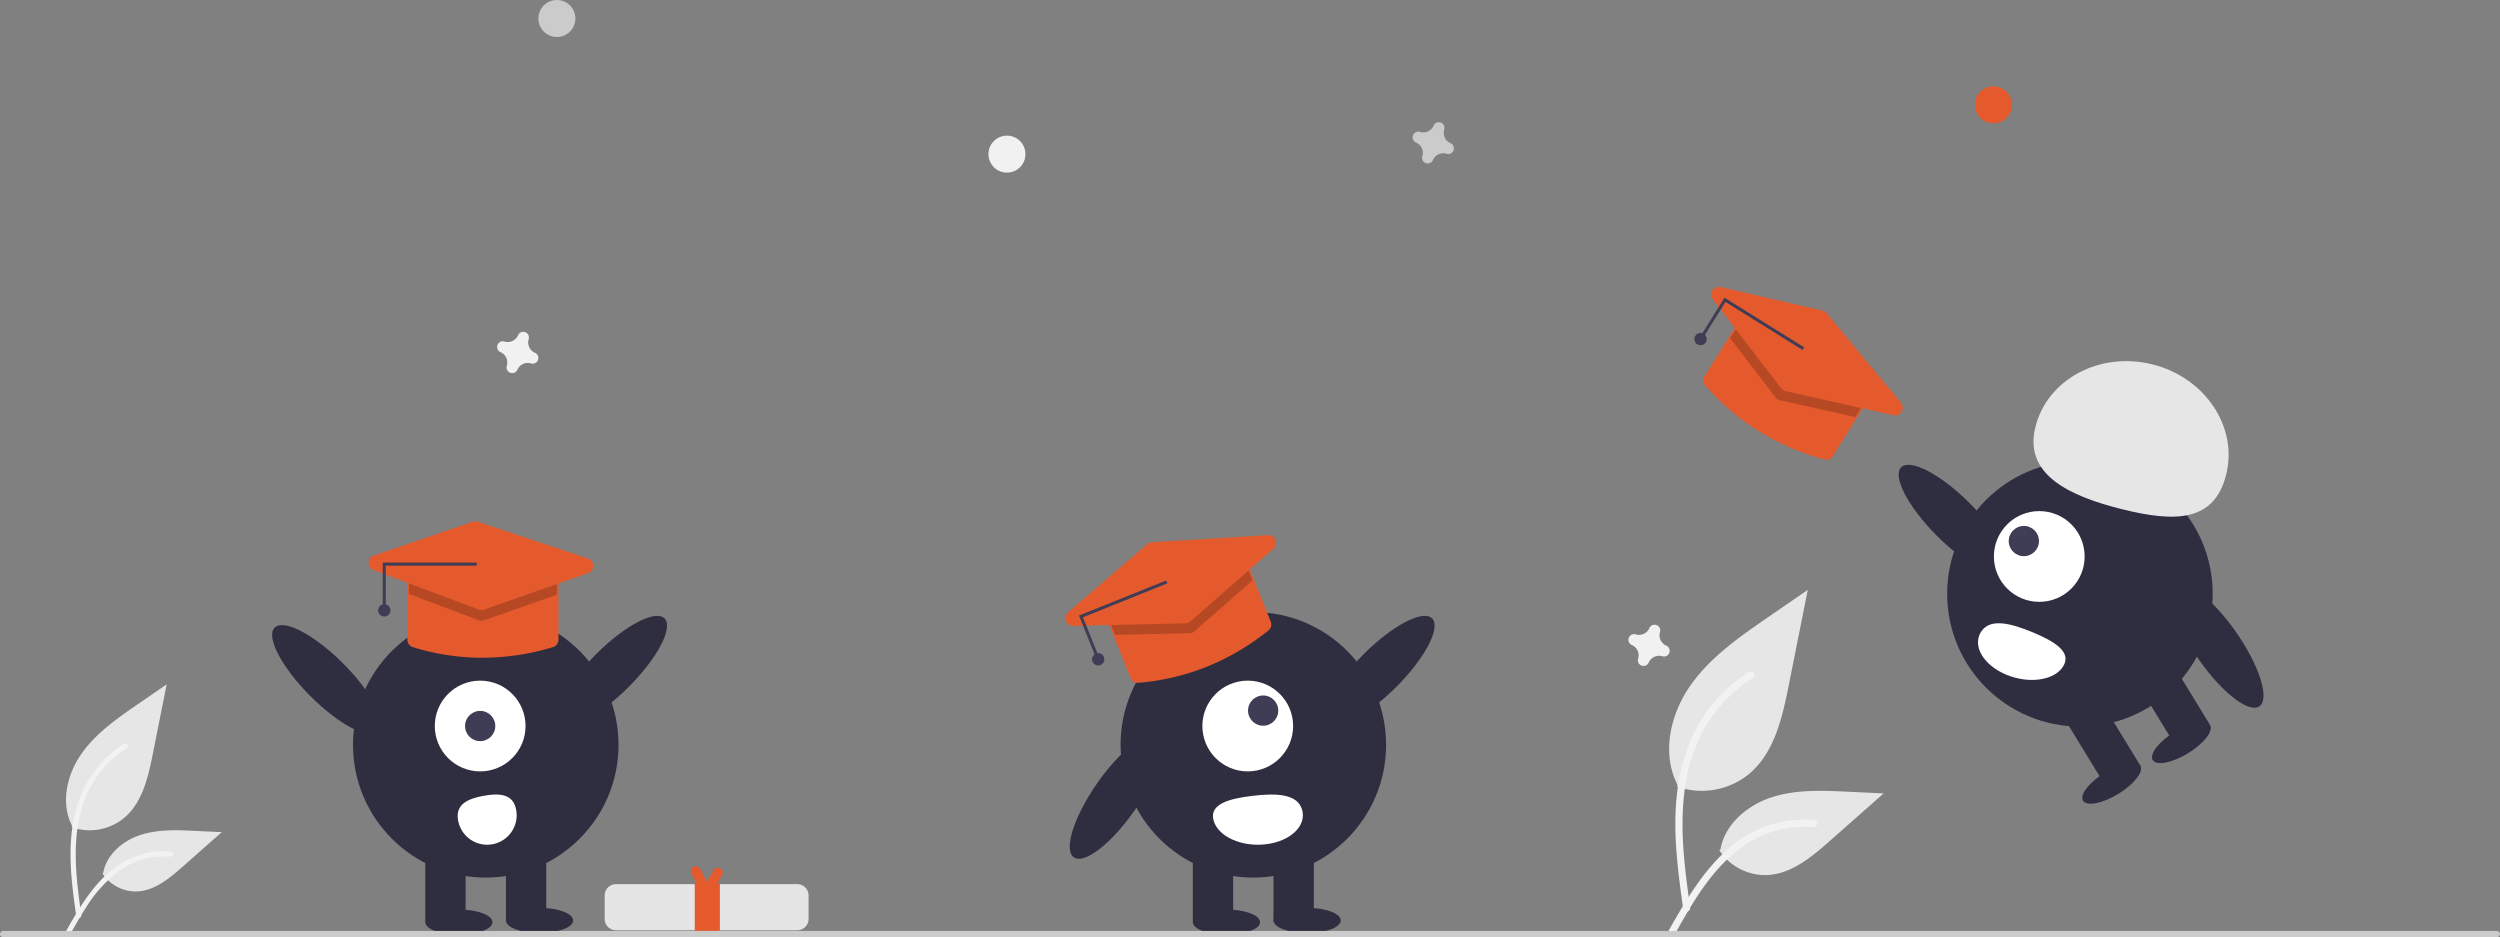 <svg xmlns="http://www.w3.org/2000/svg" data-name="Layer 1" width="811" height="304" viewBox="0 0 811 304">
    <rect x="0" y="0" width="811" height="304" fill="#808080" stroke="none"/>
    <path id="b659e8b5-7e24-4e9b-ab8e-27842b197401-603" data-name="Path 438"
          d="M217.772,566.343a17.584,17.584,0,0,0,16.98-2.991c5.947-4.992,7.812-13.214,9.329-20.828L248.569,520l-9.395,6.469c-6.757,4.652-13.666,9.454-18.343,16.192s-6.719,15.938-2.961,23.229"
          transform="translate(-194.5 -298)" fill="#e6e6e6"/>
    <path id="bfce889d-851c-4599-b1ba-72c9c39792e6-604" data-name="Path 439"
          d="M219.222,595.18c-1.183-8.615-2.399-17.342-1.568-26.049.737-7.733,3.096-15.285,7.9-21.48a35.733,35.733,0,0,1,9.168-8.308c.917-.578,1.76.874.848,1.45a33.97,33.97,0,0,0-13.438,16.212c-2.925,7.441-3.395,15.552-2.891,23.456.305,4.78.952,9.528,1.602,14.271a.87.87,0,0,1-.587,1.033.845.845,0,0,1-1.033-.587Z"
          transform="translate(-194.5 -298)" fill="#f2f2f2"/>
    <path id="ac886c1d-ef9d-4a77-9e33-50e4cbfa9f0b-605" data-name="Path 442"
          d="M227.734,581.356a12.944,12.944,0,0,0,11.279,5.823c5.711-.271,10.47-4.255,14.754-8.039l12.673-11.19-8.387-.401c-6.032-.289-12.219-.56-17.964,1.302s-11.043,6.337-12.094,12.284"
          transform="translate(-194.5 -298)" fill="#e6e6e6"/>
    <path id="f8957600-c762-4aa2-be12-aeea5f20d384-606" data-name="Path 443"
          d="M215.88,600.133c5.693-10.073,12.296-21.268,24.095-24.847a26.888,26.888,0,0,1,10.134-1.046c1.076.093.807,1.751-.267,1.659a24.979,24.979,0,0,0-16.173,4.279A42.038,42.038,0,0,0,222.553,592.173c-1.841,2.803-3.49,5.726-5.139,8.644C216.888,601.75,215.347,601.076,215.88,600.133Z"
          transform="translate(-194.5 -298)" fill="#f2f2f2"/>
    <path id="f5e70a17-e793-41c1-a2dd-69237c970f4c-607" data-name="Path 438"
          d="M738.527,553.176a24.215,24.215,0,0,0,23.383-4.119c8.19-6.874,10.758-18.196,12.847-28.682l6.18-31.017-12.938,8.908c-9.305,6.406-18.818,13.019-25.26,22.298s-9.252,21.947-4.078,31.988"
          transform="translate(-194.5 -298)" fill="#e6e6e6"/>
    <path id="b90780e1-a28a-4a8c-9c47-a4f5fb7f1aa8-608" data-name="Path 439"
          d="M740.524,592.886c-1.628-11.864-3.304-23.881-2.159-35.872,1.015-10.649,4.264-21.049,10.878-29.579a49.206,49.206,0,0,1,12.625-11.44c1.262-.796,2.424,1.204,1.167,1.997a46.779,46.779,0,0,0-18.504,22.326c-4.029,10.246-4.675,21.416-3.982,32.3.419,6.582,1.311,13.121,2.206,19.653a1.198,1.198,0,0,1-.808,1.423,1.163,1.163,0,0,1-1.423-.808Z"
          transform="translate(-194.5 -298)" fill="#f2f2f2"/>
    <path id="b244f669-d0df-4dab-b5dc-a763144460fd-609" data-name="Path 442"
          d="M752.246,573.85a17.825,17.825,0,0,0,15.531,8.019c7.864-.373,14.418-5.86,20.317-11.07l17.452-15.409-11.55-.553c-8.306-.398-16.827-.771-24.738,1.793s-15.208,8.726-16.654,16.915"
          transform="translate(-194.5 -298)" fill="#e6e6e6"/>
    <path id="e7416fa3-7efb-4d63-8b89-2e15a53e835a-610" data-name="Path 443"
          d="M735.922,599.706c7.84-13.871,16.932-29.288,33.181-34.216a37.026,37.026,0,0,1,13.955-1.441c1.482.128,1.112,2.412-.367,2.285a34.398,34.398,0,0,0-22.272,5.892c-6.28,4.275-11.17,10.218-15.308,16.519-2.535,3.861-4.806,7.884-7.076,11.903C737.309,601.933,735.188,601.005,735.922,599.706Z"
          transform="translate(-194.5 -298)" fill="#f2f2f2"/>
    <path d="M665.049,344.456a3.675,3.675,0,0,1-2.047-4.441,1.766,1.766,0,0,0,.08-.408h0a1.843,1.843,0,0,0-3.31-1.221h0a1.766,1.766,0,0,0-.204.362,3.675,3.675,0,0,1-4.441,2.047,1.765,1.765,0,0,0-.408-.08h0a1.843,1.843,0,0,0-1.221,3.31h0a1.766,1.766,0,0,0,.362.204,3.675,3.675,0,0,1,2.047,4.441,1.766,1.766,0,0,0-.08.408h0A1.843,1.843,0,0,0,659.137,350.3h0a1.766,1.766,0,0,0,.204-.362,3.675,3.675,0,0,1,4.441-2.047,1.767,1.767,0,0,0,.408.08h0a1.843,1.843,0,0,0,1.221-3.31h0A1.767,1.767,0,0,0,665.049,344.456Z"
          transform="translate(-194.5 -298)" fill="#cbcbcb" style="isolation:isolate"/>
    <path d="M735.049,507.456a3.675,3.675,0,0,1-2.047-4.441,1.766,1.766,0,0,0,.08-.408h0a1.843,1.843,0,0,0-3.31-1.221h0a1.766,1.766,0,0,0-.204.362,3.675,3.675,0,0,1-4.441,2.047,1.765,1.765,0,0,0-.408-.08h0a1.843,1.843,0,0,0-1.221,3.31h0a1.766,1.766,0,0,0,.362.204,3.675,3.675,0,0,1,2.047,4.441,1.766,1.766,0,0,0-.08.408h0A1.843,1.843,0,0,0,729.137,513.3h0a1.766,1.766,0,0,0,.204-.362,3.675,3.675,0,0,1,4.441-2.047,1.767,1.767,0,0,0,.408.08h0a1.843,1.843,0,0,0,1.221-3.31h0A1.767,1.767,0,0,0,735.049,507.456Z"
          transform="translate(-194.5 -298)" fill="#f1f1f1" style="isolation:isolate"/>
    <path d="M368.049,412.456a3.675,3.675,0,0,1-2.047-4.441,1.766,1.766,0,0,0,.08-.408h0a1.843,1.843,0,0,0-3.31-1.221h0a1.766,1.766,0,0,0-.204.362,3.675,3.675,0,0,1-4.441,2.047,1.765,1.765,0,0,0-.408-.08h0a1.843,1.843,0,0,0-1.221,3.31h0a1.766,1.766,0,0,0,.362.204,3.675,3.675,0,0,1,2.047,4.441,1.766,1.766,0,0,0-.08.408h0A1.843,1.843,0,0,0,362.137,418.3h0a1.766,1.766,0,0,0,.204-.362,3.675,3.675,0,0,1,4.441-2.047,1.767,1.767,0,0,0,.408.08h0a1.843,1.843,0,0,0,1.221-3.31h0A1.767,1.767,0,0,0,368.049,412.456Z"
          transform="translate(-194.5 -298)" fill="#f1f1f1" style="isolation:isolate"/>
    <circle cx="326.654" cy="50" r="6" fill="#f1f1f1" style="isolation:isolate"/>
    <circle cx="646.654" cy="34" r="6" fill="#e55a2d"/>
    <circle cx="180.654" cy="6" r="6" fill="#cbcbcb"/>
    <circle cx="157.58" cy="241.623" r="43.067" fill="#2f2e41"/>
    <rect x="137.954" y="275.423" width="13.084" height="23.442" fill="#2f2e41"/>
    <rect x="164.122" y="275.423" width="13.084" height="23.442" fill="#2f2e41"/>
    <ellipse cx="148.857" cy="299.137" rx="10.903" ry="4.089" fill="#2f2e41"/>
    <ellipse cx="175.025" cy="298.592" rx="10.903" ry="4.089" fill="#2f2e41"/>
    <ellipse cx="393.184" cy="515.502" rx="23.892" ry="7.501"
             transform="translate(-443.888 131.258) rotate(-45.022)" fill="#2f2e41"/>
    <ellipse cx="300.478" cy="518.502" rx="7.501" ry="23.892"
             transform="translate(-473.069 66.113) rotate(-44.978)" fill="#2f2e41"/>
    <circle cx="155.768" cy="235.52" r="14.719" fill="#fff"/>
    <circle cx="155.768" cy="235.52" r="4.906" fill="#3f3d56"/>
    <path d="M361.952,560.743a9.572,9.572,0,0,1-18.835,3.429h0l-.003-.018c-.942-5.202,3.08-7.043,8.283-7.985S361.011,555.541,361.952,560.743Z"
          transform="translate(-194.5 -298)" fill="#fff"/>
    <path d="M394.31,584.823a3.66,3.66,0,0,0-3.656,3.656v7.637a3.66,3.66,0,0,0,3.656,3.656l58.83,0a3.66,3.66,0,0,0,3.656-3.656v-7.637a3.66,3.66,0,0,0-3.656-3.656Z"
          transform="translate(-194.5 -298)" fill="#e5e5e5"/>
    <path d="M428.142,579.737a1.586,1.586,0,0,0-2.166.58l-2.186,3.787-2.142-4.234a1.586,1.586,0,1,0-2.829,1.432l1.667,3.295h-.611V600h8.155l0-15.403h-.862l1.555-2.694A1.586,1.586,0,0,0,428.142,579.737Z"
          transform="translate(-194.5 -298)" fill="#e55a2d"/>
    <path d="M350.971,511.375a76.085,76.085,0,0,1-22.565-3.447,2.529,2.529,0,0,1-1.752-2.397V488a2.503,2.503,0,0,1,2.5-2.5h44a2.503,2.503,0,0,1,2.5,2.5v17.52a2.506,2.506,0,0,1-1.779,2.399A79.185,79.185,0,0,1,350.971,511.375Z"
          transform="translate(-194.5 -298)" fill="#e55a2d"/>
    <path d="M375.154,488v2.93l-23.81,8.35a2.016,2.016,0,0,1-1.37-.02l-22.82-8.57V488a2.006,2.006,0,0,1,2-2h44A2.006,2.006,0,0,1,375.154,488Z"
          transform="translate(-194.5 -298)" opacity="0.2"/>
    <path d="M350.677,495.892a2.502,2.502,0,0,1-.879-.159l-34.101-12.805a2.5,2.5,0,0,1,.07-4.706l32.085-10.977a2.525,2.525,0,0,1,1.6-.007l35.81,11.937a2.5,2.5,0,0,1,.036,4.731l-33.795,11.845A2.497,2.497,0,0,1,350.677,495.892Z"
          transform="translate(-194.5 -298)" fill="#e55a2d"/>
    <polygon points="125.154 197 124.154 197 124.154 182.5 154.654 182.5 154.654 183.5 125.154 183.5 125.154 197"
             fill="#3f3d56"/>
    <circle cx="124.654" cy="198" r="2" fill="#3f3d56"/>
    <circle cx="406.58" cy="241.623" r="43.067" fill="#2f2e41"/>
    <rect x="386.954" y="275.423" width="13.084" height="23.442" fill="#2f2e41"/>
    <rect x="413.122" y="275.423" width="13.084" height="23.442" fill="#2f2e41"/>
    <ellipse cx="397.857" cy="299.137" rx="10.903" ry="4.089" fill="#2f2e41"/>
    <ellipse cx="424.025" cy="298.592" rx="10.903" ry="4.089" fill="#2f2e41"/>
    <ellipse cx="642.184" cy="515.502" rx="23.892" ry="7.501"
             transform="translate(-370.889 307.395) rotate(-45.022)" fill="#2f2e41"/>
    <ellipse cx="556.478" cy="556.502" rx="23.892" ry="7.501"
             transform="translate(-412.521 398.191) rotate(-55.225)" fill="#2f2e41"/>
    <circle cx="404.768" cy="235.52" r="14.719" fill="#fff"/>
    <circle cx="409.768" cy="230.52" r="4.906" fill="#3f3d56"/>
    <path d="M616.915,560.743c1.444,5.201-3.816,10.185-11.748,11.132s-15.533-2.502-16.977-7.703h0l-.005-.018c-1.436-5.202,4.698-7.043,12.631-7.985S615.479,555.541,616.915,560.743Z"
          transform="translate(-194.5 -298)" fill="#fff"/>
    <path d="M586.011,514.276a76.085,76.085,0,0,1-22.222,5.22,2.529,2.529,0,0,1-2.52-1.571L554.729,501.661a2.503,2.503,0,0,1,1.387-3.252l40.823-16.415a2.503,2.503,0,0,1,3.252,1.387l6.536,16.255a2.506,2.506,0,0,1-.755,2.89A79.185,79.185,0,0,1,586.011,514.276Z"
          transform="translate(-194.5 -298)" fill="#e55a2d"/>
    <path d="M599.727,483.567l1.093,2.718-18.976,16.63a2.016,2.016,0,0,1-1.279.493l-24.37.562-1.004-2.496a2.006,2.006,0,0,1,1.109-2.602l40.823-16.415A2.006,2.006,0,0,1,599.727,483.567Z"
          transform="translate(-194.5 -298)" opacity="0.2"/>
    <path d="M579.962,500.02a2.502,2.502,0,0,1-.874.181l-36.416.842a2.5,2.5,0,0,1-1.691-4.392l25.674-22.154a2.525,2.525,0,0,1,1.482-.603l37.678-2.284a2.5,2.5,0,0,1,1.799,4.376L580.677,499.582A2.497,2.497,0,0,1,579.962,500.02Z"
          transform="translate(-194.5 -298)" fill="#e55a2d"/>
    <polygon
            points="356.346 212.767 355.418 213.14 350.009 199.687 378.307 188.308 378.68 189.236 351.309 200.242 356.346 212.767"
            fill="#3f3d56"/>
    <circle cx="356.255" cy="213.881" r="2" fill="#3f3d56"/>
    <path d="M765.037,437.869A76.085,76.085,0,0,1,747.704,423.016a2.529,2.529,0,0,1-.22-2.961l9.266-14.882a2.503,2.503,0,0,1,3.444-.801l37.352,23.256a2.503,2.503,0,0,1,.801,3.444l-9.26,14.873a2.506,2.506,0,0,1-2.778,1.097A79.185,79.185,0,0,1,765.037,437.869Z"
          transform="translate(-194.5 -298)" fill="#e55a2d"/>
    <path d="M797.921,430.807l-1.549,2.487-24.626-5.496a2.016,2.016,0,0,1-1.153-.741l-14.842-19.336,1.422-2.284a2.006,2.006,0,0,1,2.755-.641l37.352,23.256A2.006,2.006,0,0,1,797.921,430.807Z"
          transform="translate(-194.5 -298)" opacity="0.2"/>
    <path d="M772.972,424.57a2.503,2.503,0,0,1-.662-.599l-22.181-28.894a2.5,2.5,0,0,1,2.546-3.958l33.039,7.64a2.525,2.525,0,0,1,1.362.84l24.09,29.061a2.5,2.5,0,0,1-2.47,4.035l-34.949-7.807A2.497,2.497,0,0,1,772.972,424.57Z"
          transform="translate(-194.5 -298)" fill="#e55a2d"/>
    <polygon
            points="552.607 109.416 551.758 108.887 559.422 96.578 585.314 112.699 584.785 113.547 559.742 97.955 552.607 109.416"
            fill="#3f3d56"/>
    <circle cx="551.654" cy="110" r="2" fill="#3f3d56"/>
    <circle cx="674.728" cy="192.623" r="43.067" fill="#2f2e41"/>
    <rect x="893.073" y="514.646" width="13.084" height="23.442"
          transform="translate(-336.984 248.36) rotate(-31.431)" fill="#2f2e41"/>
    <rect x="870.745" y="528.292" width="13.084" height="23.442"
          transform="translate(-347.376 238.719) rotate(-31.431)" fill="#2f2e41"/>
    <ellipse cx="902.147" cy="538.875" rx="10.903" ry="4.089"
             transform="translate(-343.135 251.516) rotate(-31.431)" fill="#2f2e41"/>
    <ellipse cx="879.535" cy="552.055" rx="10.903" ry="4.089"
             transform="translate(-353.326 241.658) rotate(-31.431)" fill="#2f2e41"/>
    <ellipse cx="828.124" cy="466.502" rx="7.501" ry="23.892"
             transform="translate(-281.914 423.854) rotate(-44.978)" fill="#2f2e41"/>
    <ellipse cx="913.829" cy="507.502" rx="7.501" ry="23.892"
             transform="translate(-320.745 313.844) rotate(-34.775)" fill="#2f2e41"/>
    <circle cx="661.54" cy="180.52" r="14.719" fill="#fff"/>
    <circle cx="656.54" cy="175.52" r="4.906" fill="#3f3d56"/>
    <path d="M837.085,503.073c-2.791,4.573.928,10.76,8.306,13.818s15.623,1.831,18.414-2.742h0l.01-.016c2.784-4.576-2.623-8-10.005-11.054S839.869,498.497,837.085,503.073Z"
          transform="translate(-194.5 -298)" fill="#fff"/>
    <path d="M854.777,436.547c3.846-15.487,20.821-24.601,37.915-20.356s27.834,20.24,23.989,35.727-16.604,15.537-33.698,11.292S850.931,452.034,854.777,436.547Z"
          transform="translate(-194.5 -298)" fill="#e6e6e6"/>
    <path d="M1004.5,602h-809a1,1,0,0,1,0-2h809a1,1,0,0,1,0,2Z" transform="translate(-194.5 -298)" fill="#cbcbcb"/>
</svg>